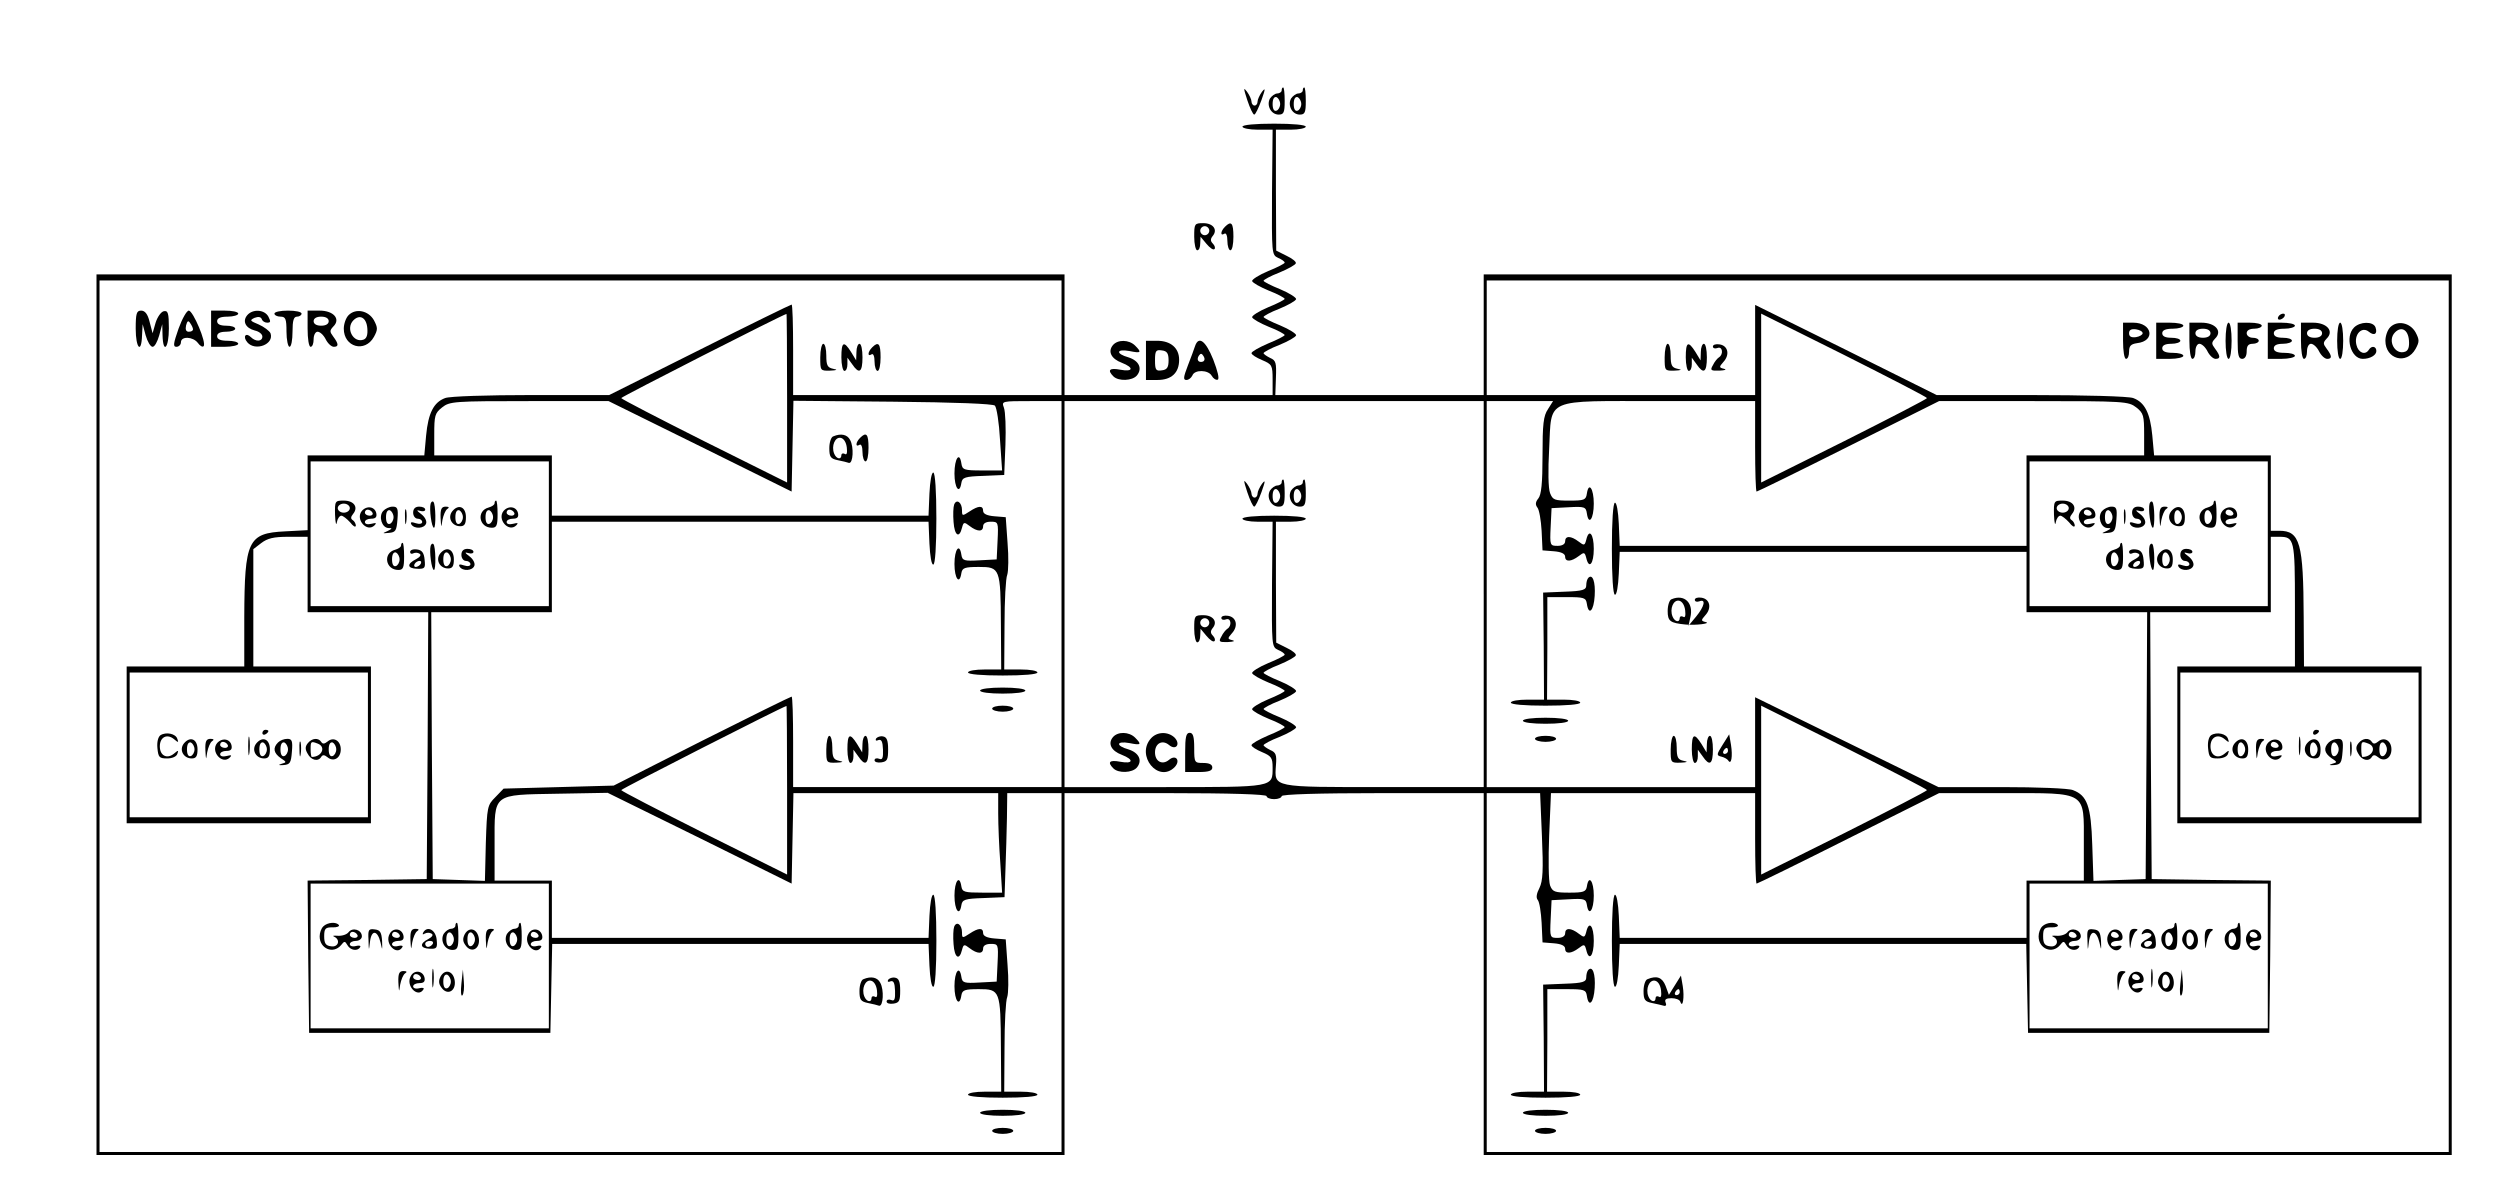 <?xml version="1.0" standalone="no"?>
<!DOCTYPE svg PUBLIC "-//W3C//DTD SVG 20010904//EN"
 "http://www.w3.org/TR/2001/REC-SVG-20010904/DTD/svg10.dtd">
<svg version="1.0" xmlns="http://www.w3.org/2000/svg"
 width="829pt" height="399pt" viewBox="0 0 829 399"
 preserveAspectRatio="xMidYMid meet">

<g transform="translate(0,399) scale(0.1,-0.1)"
fill="#000000" stroke="none">
<path d="M4136 3658 c9 -27 19 -48 23 -48 4 0 14 21 24 48 13 37 14 43 2 28
-8 -11 -15 -26 -15 -33 0 -7 -4 -13 -10 -13 -5 0 -10 6 -10 13 0 7 -7 22 -15
33 -12 16 -12 12 1 -28z"/>
<path d="M4250 3690 c0 -5 -7 -10 -15 -10 -7 0 -18 -8 -24 -17 -12 -23 4 -53
29 -53 17 0 20 7 20 45 0 25 -2 45 -5 45 -3 0 -5 -4 -5 -10z m-5 -45 c0 -10
-6 -20 -12 -22 -8 -3 -13 5 -13 22 0 17 5 25 13 23 6 -3 12 -13 12 -23z"/>
<path d="M4320 3690 c0 -5 -7 -10 -15 -10 -7 0 -18 -8 -24 -17 -12 -23 4 -53
29 -53 17 0 20 7 20 45 0 25 -2 45 -5 45 -3 0 -5 -4 -5 -10z m-5 -45 c0 -10
-6 -20 -12 -22 -8 -3 -13 5 -13 22 0 17 5 25 13 23 6 -3 12 -13 12 -23z"/>
<path d="M4120 3570 c0 -5 22 -10 50 -10 l50 0 -2 -207 c-1 -205 -1 -208 20
-218 12 -5 22 -12 22 -16 0 -3 -25 -16 -55 -28 -31 -13 -54 -28 -53 -33 2 -6
27 -20 56 -32 29 -11 52 -24 52 -27 0 -3 -25 -16 -55 -28 -31 -13 -54 -28 -53
-33 2 -6 27 -20 56 -32 29 -11 52 -24 52 -27 0 -3 -25 -16 -55 -28 -30 -13
-55 -27 -55 -32 0 -5 16 -15 35 -23 33 -14 35 -17 35 -65 l0 -51 -345 0 -345
0 0 200 0 200 -1605 0 -1605 0 0 -1460 0 -1460 1605 0 1605 0 0 600 0 600 335
0 c217 0 335 -4 335 -10 0 -5 11 -10 25 -10 14 0 25 5 25 10 0 6 118 10 335
10 l335 0 0 -600 0 -600 1605 0 1605 0 0 1460 0 1460 -1605 0 -1605 0 0 -200
0 -200 -346 0 -345 0 2 57 c2 50 0 58 -19 66 -12 6 -22 13 -22 16 0 3 23 16
52 27 29 12 54 26 56 32 1 5 -22 20 -53 33 -30 12 -55 25 -55 28 0 3 23 16 52
27 29 12 54 26 56 32 1 5 -22 20 -53 33 -30 12 -55 25 -55 28 0 3 23 16 52 27
29 12 54 26 55 31 2 5 -12 16 -31 25 l-34 17 -1 200 0 201 49 0 c28 0 50 5 50
10 0 6 -42 10 -105 10 -63 0 -105 -4 -105 -10z m-600 -700 l0 -190 -445 0
-445 0 0 150 c0 83 -2 150 -5 150 -3 0 -140 -67 -305 -150 l-300 -150 -259 0
c-143 0 -271 -4 -285 -10 -38 -14 -56 -50 -63 -124 l-6 -66 -193 0 -194 0 0
-124 0 -124 -75 -4 c-123 -6 -134 -30 -135 -285 l0 -163 -195 0 -195 0 0 -260
0 -260 405 0 405 0 0 260 0 260 -195 0 -195 0 0 194 0 195 26 20 c21 16 41 21
90 21 l64 0 0 -125 0 -125 200 0 200 0 -2 -442 -3 -443 -198 -3 -197 -2 2
-253 3 -252 400 0 400 0 3 147 3 148 624 0 624 0 3 -72 c2 -42 7 -72 13 -70 6
1 10 60 10 152 0 92 -4 151 -10 153 -6 1 -11 -29 -13 -70 l-3 -73 -624 0 -625
0 0 95 0 95 -95 0 -95 0 0 123 c0 168 -9 161 209 165 l166 3 305 -150 305
-151 3 150 3 150 339 0 340 0 0 -67 c0 -38 3 -112 7 -165 l6 -98 -66 0 c-58 0
-66 2 -69 20 -6 41 -23 19 -23 -30 0 -49 17 -71 23 -31 3 18 12 21 73 23 l70
3 3 90 c2 50 4 127 5 173 l1 82 90 0 90 0 0 -595 0 -595 -1595 0 -1595 0 0
1445 0 1445 1595 0 1595 0 0 -190z m4600 -1255 l0 -1445 -1595 0 -1595 0 0
595 0 595 88 0 89 0 6 -142 c5 -114 3 -149 -8 -172 -10 -19 -12 -33 -6 -40 6
-7 11 -41 13 -76 l3 -65 38 -3 c24 -2 37 -8 37 -18 0 -18 20 -17 45 2 18 14
20 13 25 -6 9 -39 25 -20 25 30 0 50 -16 69 -25 30 -5 -19 -7 -20 -25 -6 -26
20 -45 20 -45 1 0 -9 -9 -15 -25 -15 -25 0 -26 1 -23 62 l3 63 57 3 c51 3 57
1 60 -18 6 -41 23 -19 23 30 0 49 -17 71 -23 30 -3 -17 -11 -20 -58 -20 -49 0
-56 3 -64 24 -5 14 -6 87 -3 165 l6 141 339 0 338 0 0 -150 c0 -82 2 -150 5
-150 3 0 140 67 305 150 l300 150 214 0 c279 0 266 8 266 -166 l0 -124 -95 0
-95 0 0 -95 0 -95 -675 0 -674 0 -3 73 c-2 41 -7 71 -13 70 -6 -2 -10 -61 -10
-153 0 -92 4 -151 10 -152 6 -2 11 28 13 70 l3 72 674 0 674 0 3 -148 3 -147
400 0 400 0 3 252 2 253 -197 2 -198 3 -3 443 -2 442 200 0 200 0 0 125 0 125
28 0 c50 0 52 -8 52 -227 l0 -203 -195 0 -195 0 0 -260 0 -260 405 0 405 0 0
260 0 260 -195 0 -195 0 -1 163 c-1 246 -12 287 -81 287 l-28 0 0 125 0 125
-194 0 -193 0 -6 66 c-7 74 -25 110 -63 124 -14 6 -164 10 -338 10 l-314 0
-301 150 -301 149 0 -149 0 -150 -445 0 -445 0 0 190 0 190 1595 0 1595 0 0
-1445z m-5510 1055 l0 -280 -275 137 c-151 76 -275 140 -275 143 0 4 534 276
548 279 1 1 2 -125 2 -279z m3780 0 c0 -3 -124 -67 -275 -143 l-275 -137 0
280 0 280 275 -137 c151 -76 275 -140 275 -143z m-4068 -160 l303 -150 3 150
3 151 329 -3 c209 -2 333 -7 339 -13 6 -6 14 -57 17 -113 l7 -102 -66 0 c-60
0 -66 2 -69 23 -6 41 -23 17 -23 -33 0 -49 17 -71 23 -31 3 18 12 21 73 23
l69 3 4 100 c2 55 0 110 -5 123 -8 22 -8 22 91 22 l100 0 0 -640 0 -640 -445
0 -445 0 0 150 c0 83 -2 150 -5 150 -3 0 -137 -66 -298 -147 l-292 -148 -182
-5 -183 -5 -27 -28 c-27 -27 -28 -31 -32 -153 l-3 -125 -87 3 -86 3 -3 443 -2
442 200 0 200 0 0 150 0 150 625 0 624 0 3 -72 c2 -42 7 -72 13 -70 6 1 10 60
10 152 0 92 -4 151 -10 153 -6 1 -11 -29 -13 -70 l-3 -73 -624 0 -625 0 0 100
0 100 -195 0 -195 0 0 69 c0 63 2 71 26 90 25 20 39 21 289 21 l263 0 304
-150z m2598 -490 l0 -640 -331 0 c-373 0 -363 -2 -358 72 3 35 0 43 -19 51
-12 6 -22 13 -22 16 0 3 23 16 52 27 29 12 54 26 56 32 1 5 -22 20 -53 33 -30
12 -55 25 -55 28 0 3 23 16 52 27 29 12 54 26 56 32 1 5 -22 20 -53 33 -30 12
-55 25 -55 28 0 3 23 16 52 27 29 12 54 26 55 31 2 5 -12 16 -31 25 l-34 17
-1 200 0 201 49 0 c28 0 50 5 50 10 0 6 -42 10 -105 10 -63 0 -105 -4 -105
-10 0 -5 22 -10 50 -10 l50 0 -2 -207 c-1 -205 -1 -208 20 -218 12 -5 22 -12
22 -16 0 -3 -25 -16 -55 -28 -31 -13 -54 -28 -53 -33 2 -6 27 -20 56 -32 29
-11 52 -24 52 -27 0 -3 -25 -16 -55 -28 -31 -13 -54 -28 -53 -33 2 -6 27 -20
56 -32 29 -11 52 -24 52 -27 0 -3 -25 -16 -55 -28 -30 -13 -55 -27 -55 -32 0
-5 16 -15 35 -23 31 -13 35 -19 35 -51 0 -66 7 -65 -359 -65 l-331 0 0 640 0
640 695 0 695 0 0 -640z m213 613 c-15 -22 -18 -49 -18 -154 0 -92 -4 -130
-14 -142 -10 -12 -10 -21 -3 -30 6 -7 12 -42 14 -77 l3 -65 38 -3 c24 -2 37
-8 37 -18 0 -18 20 -17 45 2 18 14 20 13 25 -6 9 -39 25 -20 25 30 0 50 -16
69 -25 30 -5 -19 -7 -20 -25 -6 -26 20 -45 20 -45 1 0 -9 -9 -15 -25 -15 -25
0 -26 1 -23 63 l3 62 57 3 c52 3 57 1 60 -20 6 -42 23 -19 23 32 0 50 -17 74
-23 33 -3 -21 -9 -23 -58 -23 -49 0 -55 2 -64 25 -6 15 -7 76 -3 146 9 172
-21 159 369 159 l314 0 0 -150 c0 -82 2 -150 5 -150 3 0 140 67 305 150 l300
150 314 0 c302 0 314 -1 340 -21 24 -19 26 -27 26 -90 l0 -69 -195 0 -195 0 0
-150 0 -150 -675 0 -674 0 -3 73 c-2 41 -7 71 -13 70 -6 -2 -10 -61 -10 -153
0 -92 4 -151 10 -152 6 -2 11 28 13 70 l3 72 674 0 675 0 0 -100 0 -100 200 0
200 0 -2 -442 -3 -443 -86 -3 -87 -3 -4 119 c-4 130 -17 164 -64 182 -14 6
-120 10 -235 10 l-211 0 -304 149 -304 149 0 -149 0 -149 -445 0 -445 0 0 640
0 640 110 0 110 0 -17 -27z m-3313 -413 l0 -240 -395 0 -395 0 0 240 0 240
395 0 395 0 0 -240z m5700 0 l0 -240 -395 0 -395 0 0 240 0 240 395 0 395 0 0
-240z m-6300 -700 l0 -240 -395 0 -395 0 0 240 0 240 395 0 395 0 0 -240z
m6800 0 l0 -240 -395 0 -395 0 0 240 0 240 395 0 395 0 0 -240z m-5410 -150
l0 -280 -275 137 c-151 76 -275 140 -275 143 0 4 534 276 548 279 1 1 2 -125
2 -279z m3780 0 c0 -3 -124 -67 -275 -143 l-275 -137 0 280 0 280 275 -137
c151 -76 275 -140 275 -143z m-4570 -550 l0 -240 -395 0 -395 0 0 240 0 240
395 0 395 0 0 -240z m5700 0 l0 -240 -395 0 -395 0 0 240 0 240 395 0 395 0 0
-240z"/>
<path d="M450 2900 c0 -65 19 -85 21 -22 l2 37 10 -37 c6 -21 16 -38 23 -38 7
0 16 17 22 38 l10 37 1 -37 c2 -64 21 -42 21 23 0 51 -3 60 -17 57 -9 -2 -21
-19 -27 -38 l-10 -35 -10 38 c-6 25 -15 37 -28 37 -15 0 -18 -9 -18 -60z"/>
<path d="M592 2900 c-17 -49 -19 -60 -7 -60 8 0 15 7 15 15 0 21 40 19 56 -2
7 -10 16 -15 19 -11 11 10 -35 118 -49 118 -7 0 -22 -27 -34 -60z m48 -2 c0
-5 -6 -8 -14 -8 -9 0 -12 7 -9 21 4 16 8 17 14 7 5 -7 9 -16 9 -20z"/>
<path d="M700 2900 l0 -60 45 0 c25 0 45 5 45 10 0 6 -16 10 -35 10 -24 0 -35
5 -35 15 0 10 10 15 30 15 17 0 30 5 30 10 0 6 -13 10 -30 10 -20 0 -30 5 -30
15 0 10 11 15 35 15 19 0 35 5 35 10 0 6 -20 10 -45 10 l-45 0 0 -60z"/>
<path d="M820 2945 c-17 -20 -6 -43 25 -51 14 -3 25 -12 25 -20 0 -17 -22 -18
-38 -2 -17 17 -28 2 -12 -17 26 -31 90 -7 77 30 -4 8 -21 21 -39 29 -29 12
-31 14 -14 22 13 5 21 3 24 -4 2 -7 10 -12 18 -12 12 0 12 4 4 20 -13 24 -52
26 -70 5z"/>
<path d="M910 2950 c0 -5 9 -10 20 -10 17 0 20 -7 20 -50 0 -27 5 -50 10 -50
6 0 10 23 10 50 0 38 4 50 15 50 8 0 15 5 15 10 0 6 -20 10 -45 10 -25 0 -45
-4 -45 -10z"/>
<path d="M1020 2900 c0 -33 4 -60 10 -60 6 0 10 11 10 25 0 14 6 25 13 25 8 0
20 -11 27 -25 7 -14 19 -25 27 -25 17 0 16 10 -2 34 -12 16 -12 20 0 33 26 25
1 53 -45 53 l-40 0 0 -60z m70 25 c0 -9 -9 -15 -25 -15 -16 0 -25 6 -25 15 0
9 9 15 25 15 16 0 25 -6 25 -15z"/>
<path d="M1156 2945 c-9 -9 -16 -29 -16 -45 0 -61 70 -81 100 -27 13 24 13 30
0 55 -18 32 -60 41 -84 17z m62 -43 c2 -22 -2 -34 -12 -38 -34 -13 -61 37 -34
64 21 21 43 9 46 -26z"/>
<path d="M2720 2805 c0 -44 0 -45 33 -44 23 1 26 3 10 6 -19 4 -23 11 -23 44
0 21 -4 39 -10 39 -5 0 -10 -20 -10 -45z"/>
<path d="M2790 2805 c0 -25 5 -45 10 -45 6 0 10 10 10 22 l0 22 16 -22 c23
-34 34 -27 34 23 0 25 -4 45 -10 45 -5 0 -10 -12 -10 -27 l-1 -28 -17 28 c-24
38 -32 34 -32 -18z"/>
<path d="M2892 2838 c-15 -15 -16 -32 -2 -23 6 4 10 -7 10 -24 0 -17 5 -31 10
-31 6 0 10 20 10 45 0 46 -7 54 -28 33z"/>
<path d="M3164 917 c-3 -8 -4 -34 -2 -58 3 -45 19 -56 28 -19 5 19 7 20 25 6
26 -20 45 -20 45 -1 0 9 9 15 25 15 25 0 26 -1 23 -62 l-3 -63 -57 -3 c-51 -3
-57 -1 -60 18 -6 41 -23 19 -23 -30 0 -49 17 -71 23 -30 3 17 11 20 58 20 70
0 72 -4 73 -193 l1 -147 -55 0 c-30 0 -55 -4 -55 -10 0 -6 45 -10 115 -10 70
0 115 4 115 10 0 6 -25 10 -55 10 l-55 0 1 147 c0 81 4 156 9 167 4 12 5 59 1
106 l-6 85 -37 3 c-25 2 -38 8 -38 18 0 18 -15 18 -45 -2 -24 -16 -25 -15 -25
4 0 26 -18 39 -26 19z"/>
<path d="M2863 743 c-7 -2 -13 -20 -13 -39 0 -29 4 -35 28 -40 15 -3 32 -7 37
-9 14 -3 17 53 4 76 -9 18 -30 23 -56 12z m45 -37 c2 -18 0 -26 -7 -21 -6 3
-11 1 -11 -4 0 -17 -17 -13 -24 5 -10 25 3 56 22 52 10 -2 18 -15 20 -32z"/>
<path d="M2945 741 c-3 -6 0 -9 8 -5 10 3 14 -5 15 -32 1 -28 -2 -35 -13 -30
-8 3 -15 1 -15 -5 0 -6 10 -9 23 -7 19 3 22 9 22 43 0 29 -4 41 -17 43 -9 2
-19 -2 -23 -7z"/>
<path d="M3250 300 c0 -6 32 -10 75 -10 43 0 75 4 75 10 0 6 -32 10 -75 10
-43 0 -75 -4 -75 -10z"/>
<path d="M3290 240 c0 -5 16 -10 35 -10 19 0 35 5 35 10 0 6 -16 10 -35 10
-19 0 -35 -4 -35 -10z"/>
<path d="M7555 2940 c-3 -5 -2 -10 4 -10 5 0 13 5 16 10 3 6 2 10 -4 10 -5 0
-13 -4 -16 -10z"/>
<path d="M7040 2860 c0 -33 4 -60 10 -60 6 0 10 11 10 24 0 19 6 25 26 28 63
7 51 68 -12 68 l-34 0 0 -60z m65 25 c0 -5 -10 -11 -22 -13 -16 -2 -23 2 -23
13 0 11 7 15 23 13 12 -2 22 -7 22 -13z"/>
<path d="M7150 2860 l0 -60 45 0 c25 0 45 5 45 10 0 6 -16 10 -35 10 -24 0
-35 5 -35 15 0 10 10 15 30 15 17 0 30 5 30 10 0 6 -13 10 -30 10 -20 0 -30 5
-30 15 0 10 11 15 35 15 19 0 35 5 35 10 0 6 -20 10 -45 10 l-45 0 0 -60z"/>
<path d="M7260 2860 c0 -33 4 -60 10 -60 6 0 10 11 10 25 0 14 6 25 13 25 8 0
20 -11 27 -25 7 -14 19 -25 27 -25 17 0 16 10 -2 34 -12 16 -12 20 0 33 26 25
1 53 -45 53 l-40 0 0 -60z m70 25 c0 -9 -9 -15 -25 -15 -16 0 -25 6 -25 15 0
9 9 15 25 15 16 0 25 -6 25 -15z"/>
<path d="M7380 2860 c0 -33 4 -60 10 -60 6 0 10 27 10 60 0 33 -4 60 -10 60
-6 0 -10 -27 -10 -60z"/>
<path d="M7420 2860 c0 -47 3 -60 15 -60 9 0 15 9 15 25 0 18 5 25 20 25 11 0
20 5 20 10 0 6 -9 10 -20 10 -11 0 -20 7 -20 15 0 9 9 15 25 15 14 0 25 5 25
10 0 6 -18 10 -40 10 l-40 0 0 -60z"/>
<path d="M7520 2860 l0 -60 45 0 c25 0 45 5 45 10 0 6 -16 10 -35 10 -24 0
-35 5 -35 15 0 10 10 15 30 15 17 0 30 5 30 10 0 6 -13 10 -30 10 -20 0 -30 5
-30 15 0 10 11 15 35 15 19 0 35 5 35 10 0 6 -20 10 -45 10 l-45 0 0 -60z"/>
<path d="M7630 2860 c0 -33 4 -60 10 -60 6 0 10 11 10 25 0 14 6 25 13 25 8 0
20 -11 27 -25 7 -14 19 -25 27 -25 17 0 16 10 -2 34 -12 16 -12 20 0 33 26 25
1 53 -45 53 l-40 0 0 -60z m70 25 c0 -9 -9 -15 -25 -15 -16 0 -25 6 -25 15 0
9 9 15 25 15 16 0 25 -6 25 -15z"/>
<path d="M7750 2860 c0 -33 4 -60 10 -60 6 0 10 27 10 60 0 33 -4 60 -10 60
-6 0 -10 -27 -10 -60z"/>
<path d="M7806 2904 c-31 -31 -11 -104 29 -104 24 0 45 12 45 26 0 16 -16 19
-25 4 -12 -19 -35 -10 -41 16 -9 35 18 63 41 44 18 -15 30 -7 22 15 -8 20 -51
19 -71 -1z"/>
<path d="M7926 2905 c-9 -9 -16 -29 -16 -45 0 -61 70 -81 100 -27 13 24 13 30
0 55 -18 32 -60 41 -84 17z m62 -43 c2 -22 -2 -34 -12 -38 -34 -13 -61 37 -34
64 21 21 43 9 46 -26z"/>
<path d="M5520 2805 c0 -44 0 -45 33 -44 23 1 26 3 10 6 -19 4 -23 11 -23 44
0 21 -4 39 -10 39 -5 0 -10 -20 -10 -45z"/>
<path d="M5590 2805 c0 -25 5 -45 10 -45 6 0 10 10 10 22 l0 22 16 -22 c23
-34 34 -27 34 23 0 25 -4 45 -10 45 -5 0 -10 -12 -10 -27 l-1 -28 -17 28 c-24
38 -32 34 -32 -18z"/>
<path d="M5680 2841 c0 -6 7 -8 15 -5 17 7 21 -21 5 -31 -5 -3 -15 -15 -20
-26 -10 -17 -7 -19 22 -18 18 1 25 3 15 6 -17 4 -17 6 -2 23 22 24 15 54 -13
58 -12 2 -22 -1 -22 -7z"/>
<path d="M5267 774 c-4 -4 -7 -15 -7 -25 0 -15 -11 -19 -71 -21 l-72 -3 2
-177 1 -178 -55 0 c-30 0 -55 -4 -55 -10 0 -6 45 -10 115 -10 70 0 115 4 115
10 0 6 -25 10 -55 10 l-55 0 1 170 0 170 64 0 c58 0 64 -2 67 -22 6 -41 23
-24 26 26 3 47 -7 74 -21 60z"/>
<path d="M5463 743 c-7 -2 -13 -20 -13 -39 0 -29 4 -35 28 -40 15 -3 32 -7 39
-9 7 -2 10 2 6 11 -4 10 2 14 20 14 14 0 27 -5 29 -12 8 -23 14 16 8 52 l-6
35 -20 -32 -20 -32 -11 30 c-11 28 -29 35 -60 22z m45 -37 c2 -18 0 -26 -7
-21 -6 3 -11 1 -11 -4 0 -17 -17 -13 -24 5 -10 25 3 56 22 52 10 -2 18 -15 20
-32z m62 -6 c0 -5 -5 -10 -11 -10 -5 0 -7 5 -4 10 3 6 8 10 11 10 2 0 4 -4 4
-10z"/>
<path d="M5050 300 c0 -6 32 -10 75 -10 43 0 75 4 75 10 0 6 -32 10 -75 10
-43 0 -75 -4 -75 -10z"/>
<path d="M5090 240 c0 -5 16 -10 35 -10 19 0 35 5 35 10 0 6 -16 10 -35 10
-19 0 -35 -4 -35 -10z"/>
<path d="M2763 2543 c-7 -2 -13 -20 -13 -39 0 -29 4 -35 28 -40 15 -3 32 -7
37 -9 14 -3 17 53 4 76 -9 18 -30 23 -56 12z m45 -37 c2 -18 0 -26 -7 -21 -6
3 -11 1 -11 -4 0 -17 -17 -13 -24 5 -10 25 3 56 22 52 10 -2 18 -15 20 -32z"/>
<path d="M2852 2538 c-15 -15 -16 -32 -2 -23 6 4 10 -7 10 -24 0 -17 5 -31 10
-31 6 0 10 20 10 45 0 46 -7 54 -28 33z"/>
<path d="M3164 2317 c-3 -8 -4 -34 -2 -58 3 -45 19 -56 28 -19 5 19 7 20 25 6
26 -20 45 -20 45 -1 0 9 9 15 25 15 25 0 26 -1 23 -62 l-3 -63 -57 -3 c-51 -3
-57 -1 -60 18 -6 41 -23 19 -23 -30 0 -49 17 -71 23 -30 3 17 11 20 58 20 70
0 72 -4 73 -193 l1 -147 -55 0 c-30 0 -55 -4 -55 -10 0 -6 45 -10 115 -10 70
0 115 4 115 10 0 6 -25 10 -55 10 l-55 0 1 147 c0 81 4 156 9 167 4 12 5 59 1
106 l-6 85 -37 3 c-25 2 -38 8 -38 18 0 18 -15 18 -45 -2 -24 -16 -25 -15 -25
4 0 26 -18 39 -26 19z"/>
<path d="M3250 1700 c0 -6 32 -10 75 -10 43 0 75 4 75 10 0 6 -32 10 -75 10
-43 0 -75 -4 -75 -10z"/>
<path d="M3290 1640 c0 -5 16 -10 35 -10 19 0 35 5 35 10 0 6 -16 10 -35 10
-19 0 -35 -4 -35 -10z"/>
<path d="M2740 1505 c0 -44 0 -45 33 -44 23 1 26 3 10 6 -19 4 -23 11 -23 44
0 21 -4 39 -10 39 -5 0 -10 -20 -10 -45z"/>
<path d="M2810 1505 c0 -25 5 -45 10 -45 6 0 10 10 10 22 l0 22 16 -22 c23
-34 34 -27 34 23 0 25 -4 45 -10 45 -5 0 -10 -12 -10 -27 l-1 -28 -17 28 c-24
38 -32 34 -32 -18z"/>
<path d="M2905 1541 c-3 -6 0 -9 8 -5 10 3 14 -5 15 -32 1 -28 -2 -35 -13 -30
-8 3 -15 1 -15 -5 0 -6 10 -9 23 -7 19 3 22 9 22 43 0 29 -4 41 -17 43 -9 2
-19 -2 -23 -7z"/>
<path d="M4136 2358 c9 -27 19 -48 23 -48 4 0 14 21 24 48 13 37 14 43 2 28
-8 -11 -15 -26 -15 -33 0 -7 -4 -13 -10 -13 -5 0 -10 6 -10 13 0 7 -7 22 -15
33 -12 16 -12 12 1 -28z"/>
<path d="M4250 2390 c0 -5 -7 -10 -15 -10 -7 0 -18 -8 -24 -17 -12 -23 4 -53
29 -53 17 0 20 7 20 45 0 25 -2 45 -5 45 -3 0 -5 -4 -5 -10z m-5 -45 c0 -10
-6 -20 -12 -22 -8 -3 -13 5 -13 22 0 17 5 25 13 23 6 -3 12 -13 12 -23z"/>
<path d="M4320 2390 c0 -5 -7 -10 -15 -10 -7 0 -18 -8 -24 -17 -12 -23 4 -53
29 -53 17 0 20 7 20 45 0 25 -2 45 -5 45 -3 0 -5 -4 -5 -10z m-5 -45 c0 -10
-6 -20 -12 -22 -8 -3 -13 5 -13 22 0 17 5 25 13 23 6 -3 12 -13 12 -23z"/>
<path d="M3960 1905 c0 -25 5 -45 10 -45 6 0 10 10 10 23 l1 22 20 -24 c11
-13 22 -21 26 -17 4 3 1 12 -5 18 -8 8 -9 15 -1 25 18 21 2 43 -31 43 -29 0
-30 -2 -30 -45z m50 20 c0 -8 -7 -15 -15 -15 -8 0 -15 7 -15 15 0 8 7 15 15
15 8 0 15 -7 15 -15z"/>
<path d="M4050 1941 c0 -6 7 -8 15 -5 17 7 21 -21 5 -31 -5 -3 -15 -15 -20
-26 -10 -17 -7 -19 22 -18 18 1 25 3 15 6 -17 4 -17 6 -2 23 22 24 15 54 -13
58 -12 2 -22 -1 -22 -7z"/>
<path d="M3690 1545 c-17 -21 -5 -45 30 -58 41 -16 38 -31 -5 -23 -36 7 -44
-1 -23 -22 17 -17 63 -15 78 3 19 23 7 49 -28 60 -43 12 -41 29 3 21 39 -8 42
-5 19 18 -20 20 -58 21 -74 1z"/>
<path d="M3817 1542 c-52 -57 24 -150 78 -96 21 22 4 44 -19 24 -22 -18 -46
-5 -46 25 0 30 24 43 46 25 23 -20 40 2 19 24 -22 21 -58 20 -78 -2z"/>
<path d="M3930 1495 l0 -65 45 0 c33 0 45 4 45 15 0 10 -10 15 -30 15 -29 0
-30 1 -30 50 0 38 -4 50 -15 50 -12 0 -15 -14 -15 -65z"/>
<path d="M5267 2074 c-4 -4 -7 -15 -7 -25 0 -15 -11 -19 -71 -21 l-72 -3 2
-177 1 -178 -55 0 c-30 0 -55 -4 -55 -10 0 -6 45 -10 115 -10 70 0 115 4 115
10 0 6 -25 10 -55 10 l-55 0 1 170 0 170 64 0 c58 0 64 -2 67 -22 6 -41 23
-24 26 26 3 47 -7 74 -21 60z"/>
<path d="M5543 2003 c-7 -2 -13 -20 -13 -39 0 -34 8 -40 60 -45 31 -3 84 3 67
8 -17 4 -17 6 -2 23 22 24 15 54 -13 58 -12 2 -22 -1 -22 -7 0 -6 7 -8 15 -5
23 9 17 -17 -11 -51 l-25 -30 6 27 c12 48 -19 79 -62 61z m45 -37 c2 -18 0
-26 -7 -21 -6 3 -11 1 -11 -4 0 -17 -17 -13 -24 5 -10 25 3 56 22 52 10 -2 18
-15 20 -32z"/>
<path d="M5050 1600 c0 -6 32 -10 75 -10 43 0 75 4 75 10 0 6 -32 10 -75 10
-43 0 -75 -4 -75 -10z"/>
<path d="M5090 1540 c0 -5 16 -10 35 -10 19 0 35 5 35 10 0 6 -16 10 -35 10
-19 0 -35 -4 -35 -10z"/>
<path d="M5540 1505 c0 -44 0 -45 33 -44 23 1 26 3 10 6 -19 4 -23 11 -23 44
0 21 -4 39 -10 39 -5 0 -10 -20 -10 -45z"/>
<path d="M5610 1505 c0 -25 5 -45 10 -45 6 0 10 10 10 22 l0 22 16 -22 c23
-34 34 -27 34 23 0 25 -4 45 -10 45 -5 0 -10 -12 -10 -27 l-1 -28 -17 28 c-24
38 -32 34 -32 -18z"/>
<path d="M5712 1520 c-20 -32 -21 -35 -4 -39 9 -2 20 -8 23 -13 10 -16 15 14
9 52 l-6 35 -22 -35z m18 -20 c0 -5 -5 -10 -11 -10 -5 0 -7 5 -4 10 3 6 8 10
11 10 2 0 4 -4 4 -10z"/>
<path d="M1111 2283 c1 -27 4 -38 6 -25 2 12 9 22 15 22 5 0 18 -10 29 -22 10
-13 18 -18 19 -11 0 6 -5 15 -10 18 -8 5 -7 11 1 21 18 22 3 44 -31 44 -29 0
-30 -1 -29 -47z m49 22 c0 -8 -9 -15 -20 -15 -11 0 -20 7 -20 15 0 8 9 15 20
15 11 0 20 -7 20 -15z"/>
<path d="M1428 2320 c-5 -17 3 -80 11 -80 7 0 6 79 -2 86 -3 3 -7 0 -9 -6z"/>
<path d="M1640 2321 c0 -5 -9 -11 -20 -14 -41 -11 -32 -67 11 -67 16 0 19 8
19 45 0 25 -2 45 -5 45 -3 0 -5 -4 -5 -9z m-5 -46 c0 -10 -6 -20 -12 -22 -8
-3 -13 5 -13 22 0 17 5 25 13 23 6 -3 12 -13 12 -23z"/>
<path d="M1200 2296 c-23 -28 17 -73 42 -48 8 8 5 9 -11 5 -12 -3 -21 -1 -21
6 0 6 9 11 21 11 14 0 19 5 17 17 -4 23 -31 28 -48 9z m35 -6 c3 -5 -1 -10 -9
-10 -9 0 -16 5 -16 10 0 6 4 10 9 10 6 0 13 -4 16 -10z"/>
<path d="M1270 2295 c-15 -18 -4 -55 18 -56 14 0 13 -2 -3 -10 -18 -8 -18 -8
5 -6 22 2 25 7 28 45 3 36 0 42 -16 42 -11 0 -25 -7 -32 -15z m35 -20 c0 -10
-6 -20 -12 -22 -8 -3 -13 5 -13 22 0 17 5 25 13 23 6 -3 12 -13 12 -23z"/>
<path d="M1343 2275 c0 -22 2 -30 4 -17 2 12 2 30 0 40 -3 9 -5 -1 -4 -23z"/>
<path d="M1370 2290 c0 -11 7 -20 15 -20 8 0 15 -5 15 -11 0 -6 -9 -8 -21 -4
-15 5 -19 4 -15 -4 10 -16 43 -14 49 3 3 8 -4 22 -16 31 -16 12 -17 15 -4 11
9 -3 17 -1 17 4 0 6 -9 10 -20 10 -13 0 -20 -7 -20 -20z"/>
<path d="M1461 2273 c2 -35 2 -35 6 -8 3 16 10 33 16 37 8 5 6 8 -5 8 -14 0
-18 -8 -17 -37z"/>
<path d="M1500 2295 c-17 -21 -2 -50 26 -50 14 0 19 7 19 30 0 34 -24 45 -45
20z m35 -20 c0 -10 -6 -20 -12 -22 -8 -3 -13 5 -13 22 0 17 5 25 13 23 6 -3
12 -13 12 -23z"/>
<path d="M1670 2296 c-23 -28 17 -73 42 -48 8 8 5 9 -11 5 -12 -3 -21 -1 -21
6 0 6 9 11 21 11 14 0 19 5 17 17 -4 23 -31 28 -48 9z m35 -6 c3 -5 -1 -10 -9
-10 -9 0 -16 5 -16 10 0 6 4 10 9 10 6 0 13 -4 16 -10z"/>
<path d="M1330 2181 c0 -5 -9 -11 -20 -14 -41 -11 -32 -67 11 -67 16 0 19 8
19 45 0 25 -2 45 -5 45 -3 0 -5 -4 -5 -9z m-5 -46 c0 -10 -6 -20 -12 -22 -8
-3 -13 5 -13 22 0 17 5 25 13 23 6 -3 12 -13 12 -23z"/>
<path d="M1428 2180 c-5 -17 3 -80 11 -80 7 0 6 79 -2 86 -3 3 -7 0 -9 -6z"/>
<path d="M1360 2160 c0 -6 5 -8 10 -5 6 3 15 3 21 -1 7 -4 2 -11 -11 -18 -32
-16 -30 -31 3 -32 26 -1 28 2 25 30 -2 23 -9 32 -25 34 -13 2 -23 -2 -23 -8z
m35 -40 c-3 -5 -11 -10 -16 -10 -6 0 -7 5 -4 10 3 6 11 10 16 10 6 0 7 -4 4
-10z"/>
<path d="M1460 2155 c-17 -21 -2 -50 26 -50 14 0 19 7 19 30 0 34 -24 45 -45
20z m35 -20 c0 -10 -6 -20 -12 -22 -8 -3 -13 5 -13 22 0 17 5 25 13 23 6 -3
12 -13 12 -23z"/>
<path d="M1530 2150 c0 -11 7 -20 15 -20 8 0 15 -5 15 -11 0 -6 -9 -8 -21 -4
-15 5 -19 4 -15 -4 10 -16 43 -14 49 3 3 8 -4 22 -16 31 -16 12 -17 15 -4 11
9 -3 17 -1 17 4 0 6 -9 10 -20 10 -13 0 -20 -7 -20 -20z"/>
<path d="M6811 2283 c1 -27 4 -38 6 -25 2 12 9 22 15 22 5 0 18 -10 29 -22 10
-13 18 -18 19 -11 0 6 -5 15 -10 18 -8 5 -7 11 1 21 18 22 3 44 -31 44 -29 0
-30 -1 -29 -47z m49 22 c0 -8 -9 -15 -20 -15 -11 0 -20 7 -20 15 0 8 9 15 20
15 11 0 20 -7 20 -15z"/>
<path d="M7128 2320 c-5 -17 3 -80 11 -80 7 0 6 79 -2 86 -3 3 -7 0 -9 -6z"/>
<path d="M7340 2321 c0 -5 -9 -11 -20 -14 -41 -11 -32 -67 11 -67 16 0 19 8
19 45 0 25 -2 45 -5 45 -3 0 -5 -4 -5 -9z m-5 -46 c0 -10 -6 -20 -12 -22 -8
-3 -13 5 -13 22 0 17 5 25 13 23 6 -3 12 -13 12 -23z"/>
<path d="M6900 2296 c-23 -28 17 -73 42 -48 8 8 5 9 -11 5 -12 -3 -21 -1 -21
6 0 6 9 11 21 11 14 0 19 5 17 17 -4 23 -31 28 -48 9z m35 -6 c3 -5 -1 -10 -9
-10 -9 0 -16 5 -16 10 0 6 4 10 9 10 6 0 13 -4 16 -10z"/>
<path d="M6970 2295 c-15 -18 -4 -55 18 -56 14 0 13 -2 -3 -10 -18 -8 -18 -8
5 -6 22 2 25 7 28 45 3 36 0 42 -16 42 -11 0 -25 -7 -32 -15z m35 -20 c0 -10
-6 -20 -12 -22 -8 -3 -13 5 -13 22 0 17 5 25 13 23 6 -3 12 -13 12 -23z"/>
<path d="M7043 2275 c0 -22 2 -30 4 -17 2 12 2 30 0 40 -3 9 -5 -1 -4 -23z"/>
<path d="M7070 2290 c0 -11 7 -20 15 -20 8 0 15 -5 15 -11 0 -6 -9 -8 -21 -4
-15 5 -19 4 -15 -4 10 -16 43 -14 49 3 3 8 -4 22 -16 31 -16 12 -17 15 -4 11
9 -3 17 -1 17 4 0 6 -9 10 -20 10 -13 0 -20 -7 -20 -20z"/>
<path d="M7161 2273 c2 -35 2 -35 6 -8 3 16 10 33 16 37 8 5 6 8 -5 8 -14 0
-18 -8 -17 -37z"/>
<path d="M7200 2295 c-17 -21 -2 -50 26 -50 14 0 19 7 19 30 0 34 -24 45 -45
20z m35 -20 c0 -10 -6 -20 -12 -22 -8 -3 -13 5 -13 22 0 17 5 25 13 23 6 -3
12 -13 12 -23z"/>
<path d="M7370 2296 c-23 -28 17 -73 42 -48 8 8 5 9 -11 5 -12 -3 -21 -1 -21
6 0 6 9 11 21 11 14 0 19 5 17 17 -4 23 -31 28 -48 9z m35 -6 c3 -5 -1 -10 -9
-10 -9 0 -16 5 -16 10 0 6 4 10 9 10 6 0 13 -4 16 -10z"/>
<path d="M7030 2181 c0 -5 -9 -11 -20 -14 -41 -11 -32 -67 11 -67 16 0 19 8
19 45 0 25 -2 45 -5 45 -3 0 -5 -4 -5 -9z m-5 -46 c0 -10 -6 -20 -12 -22 -8
-3 -13 5 -13 22 0 17 5 25 13 23 6 -3 12 -13 12 -23z"/>
<path d="M7128 2180 c-5 -17 3 -80 11 -80 7 0 6 79 -2 86 -3 3 -7 0 -9 -6z"/>
<path d="M7060 2160 c0 -6 5 -8 10 -5 6 3 15 3 21 -1 7 -4 2 -11 -11 -18 -32
-16 -30 -31 3 -32 26 -1 28 2 25 30 -2 23 -9 32 -25 34 -13 2 -23 -2 -23 -8z
m35 -40 c-3 -5 -11 -10 -16 -10 -6 0 -7 5 -4 10 3 6 11 10 16 10 6 0 7 -4 4
-10z"/>
<path d="M7160 2155 c-17 -21 -2 -50 26 -50 14 0 19 7 19 30 0 34 -24 45 -45
20z m35 -20 c0 -10 -6 -20 -12 -22 -8 -3 -13 5 -13 22 0 17 5 25 13 23 6 -3
12 -13 12 -23z"/>
<path d="M7230 2150 c0 -11 7 -20 15 -20 8 0 15 -5 15 -11 0 -6 -9 -8 -21 -4
-15 5 -19 4 -15 -4 10 -16 43 -14 49 3 3 8 -4 22 -16 31 -16 12 -17 15 -4 11
9 -3 17 -1 17 4 0 6 -9 10 -20 10 -13 0 -20 -7 -20 -20z"/>
<path d="M870 1559 c0 -5 5 -7 10 -4 6 3 10 8 10 11 0 2 -4 4 -10 4 -5 0 -10
-5 -10 -11z"/>
<path d="M532 1552 c-8 -6 -12 -23 -10 -43 3 -30 6 -34 32 -34 17 0 31 6 34
15 5 13 3 13 -11 1 -23 -19 -47 -7 -47 24 0 31 24 43 47 24 14 -12 16 -12 11
1 -5 17 -37 24 -56 12z"/>
<path d="M823 1515 c0 -27 2 -38 4 -22 2 15 2 37 0 50 -2 12 -4 0 -4 -28z"/>
<path d="M610 1525 c-17 -21 -2 -50 26 -50 14 0 19 7 19 30 0 34 -24 45 -45
20z m35 -20 c0 -10 -6 -20 -12 -22 -8 -3 -13 5 -13 22 0 17 5 25 13 23 6 -3
12 -13 12 -23z"/>
<path d="M681 1503 c2 -35 2 -35 6 -8 3 16 10 33 16 37 8 5 6 8 -5 8 -14 0
-18 -8 -17 -37z"/>
<path d="M720 1526 c-23 -28 17 -73 42 -48 8 8 5 9 -11 5 -12 -3 -21 -1 -21 6
0 6 9 11 21 11 14 0 19 5 17 17 -4 23 -31 28 -48 9z m35 -6 c3 -5 -1 -10 -9
-10 -9 0 -16 5 -16 10 0 6 4 10 9 10 6 0 13 -4 16 -10z"/>
<path d="M850 1525 c-17 -21 -2 -50 26 -50 14 0 19 7 19 30 0 34 -24 45 -45
20z m35 -20 c0 -10 -6 -20 -12 -22 -8 -3 -13 5 -13 22 0 17 5 25 13 23 6 -3
12 -13 12 -23z"/>
<path d="M922 1528 c-18 -18 -15 -35 9 -52 20 -13 20 -14 2 -19 -12 -4 -9 -5
7 -4 22 2 25 7 28 45 3 35 0 42 -15 42 -11 0 -24 -5 -31 -12z m33 -23 c0 -10
-6 -20 -12 -22 -8 -3 -13 5 -13 22 0 17 5 25 13 23 6 -3 12 -13 12 -23z"/>
<path d="M993 1505 c0 -22 2 -30 4 -17 2 12 2 30 0 40 -3 9 -5 -1 -4 -23z"/>
<path d="M1021 1526 c-9 -11 -10 -20 -1 -35 11 -22 35 -28 45 -11 5 8 11 7 21
-1 20 -17 44 -3 44 26 0 29 -24 43 -44 26 -10 -8 -16 -9 -21 -1 -9 14 -30 13
-44 -4z m33 -2 c28 -11 13 -44 -20 -44 -2 0 -4 11 -4 25 0 27 1 28 24 19z m61
-19 c0 -10 -6 -20 -12 -22 -8 -3 -13 5 -13 22 0 17 5 25 13 23 6 -3 12 -13 12
-23z"/>
<path d="M7670 1559 c0 -5 5 -7 10 -4 6 3 10 8 10 11 0 2 -4 4 -10 4 -5 0 -10
-5 -10 -11z"/>
<path d="M7332 1552 c-8 -6 -12 -23 -10 -43 3 -30 6 -34 32 -34 17 0 31 6 34
15 5 13 3 13 -11 1 -23 -19 -47 -7 -47 24 0 31 24 43 47 24 14 -12 16 -12 11
1 -5 17 -37 24 -56 12z"/>
<path d="M7623 1515 c0 -27 2 -38 4 -22 2 15 2 37 0 50 -2 12 -4 0 -4 -28z"/>
<path d="M7410 1525 c-17 -21 -2 -50 26 -50 14 0 19 7 19 30 0 34 -24 45 -45
20z m35 -20 c0 -10 -6 -20 -12 -22 -8 -3 -13 5 -13 22 0 17 5 25 13 23 6 -3
12 -13 12 -23z"/>
<path d="M7481 1503 c2 -35 2 -35 6 -8 3 16 10 33 16 37 8 5 6 8 -5 8 -14 0
-18 -8 -17 -37z"/>
<path d="M7520 1526 c-23 -28 17 -73 42 -48 8 8 5 9 -11 5 -12 -3 -21 -1 -21
6 0 6 9 11 21 11 14 0 19 5 17 17 -4 23 -31 28 -48 9z m35 -6 c3 -5 -1 -10 -9
-10 -9 0 -16 5 -16 10 0 6 4 10 9 10 6 0 13 -4 16 -10z"/>
<path d="M7650 1525 c-17 -21 -2 -50 26 -50 14 0 19 7 19 30 0 34 -24 45 -45
20z m35 -20 c0 -10 -6 -20 -12 -22 -8 -3 -13 5 -13 22 0 17 5 25 13 23 6 -3
12 -13 12 -23z"/>
<path d="M7722 1528 c-18 -18 -15 -35 9 -52 20 -13 20 -14 2 -19 -12 -4 -9 -5
7 -4 22 2 25 7 28 45 3 35 0 42 -15 42 -11 0 -24 -5 -31 -12z m33 -23 c0 -10
-6 -20 -12 -22 -8 -3 -13 5 -13 22 0 17 5 25 13 23 6 -3 12 -13 12 -23z"/>
<path d="M7793 1505 c0 -22 2 -30 4 -17 2 12 2 30 0 40 -3 9 -5 -1 -4 -23z"/>
<path d="M7821 1526 c-9 -11 -10 -20 -1 -35 11 -22 35 -28 45 -11 5 8 11 7 21
-1 20 -17 44 -3 44 26 0 29 -24 43 -44 26 -10 -8 -16 -9 -21 -1 -9 14 -30 13
-44 -4z m33 -2 c28 -11 13 -44 -20 -44 -2 0 -4 11 -4 25 0 27 1 28 24 19z m61
-19 c0 -10 -6 -20 -12 -22 -8 -3 -13 5 -13 22 0 17 5 25 13 23 6 -3 12 -13 12
-23z"/>
<path d="M1072 918 c-7 -7 -12 -21 -12 -33 0 -41 45 -60 71 -29 11 14 13 14
21 0 10 -18 34 -21 42 -7 4 5 -3 7 -14 4 -11 -3 -20 0 -20 6 0 6 9 11 20 11
11 0 20 7 20 15 0 22 -31 31 -44 14 -6 -8 -22 -13 -36 -12 -14 1 -19 0 -12 -3
22 -10 14 -36 -10 -32 -18 2 -23 10 -23 33 0 26 4 30 27 30 14 -1 24 3 22 7
-8 12 -38 10 -52 -4z m113 -28 c3 -5 -1 -10 -9 -10 -9 0 -16 5 -16 10 0 6 4
10 9 10 6 0 13 -4 16 -10z"/>
<path d="M1510 920 c0 -5 -7 -10 -15 -10 -7 0 -18 -8 -24 -17 -12 -23 4 -53
29 -53 17 0 20 7 20 45 0 25 -2 45 -5 45 -3 0 -5 -4 -5 -10z m-5 -45 c0 -10
-6 -20 -12 -22 -8 -3 -13 5 -13 22 0 17 5 25 13 23 6 -3 12 -13 12 -23z"/>
<path d="M1720 920 c0 -5 -7 -10 -15 -10 -7 0 -18 -8 -24 -17 -12 -23 4 -53
29 -53 17 0 20 7 20 45 0 25 -2 45 -5 45 -3 0 -5 -4 -5 -10z m-5 -45 c0 -10
-6 -20 -12 -22 -8 -3 -13 5 -13 22 0 17 5 25 13 23 6 -3 12 -13 12 -23z"/>
<path d="M1222 873 c1 -38 1 -38 5 -5 5 40 25 38 35 -4 6 -27 6 -27 5 6 -2 28
-6 36 -24 38 -21 3 -23 -1 -21 -35z"/>
<path d="M1292 893 c-18 -32 24 -74 42 -44 4 5 -3 7 -14 4 -11 -3 -20 0 -20 6
0 6 9 11 21 11 14 0 19 5 17 17 -5 25 -35 28 -46 6z m33 -3 c3 -5 -1 -10 -9
-10 -9 0 -16 5 -16 10 0 6 4 10 9 10 6 0 13 -4 16 -10z"/>
<path d="M1361 873 c2 -35 2 -35 6 -8 3 16 10 33 16 37 8 5 6 8 -5 8 -14 0
-18 -8 -17 -37z"/>
<path d="M1404 899 c-4 -8 -3 -9 4 -5 7 4 17 4 23 0 7 -4 2 -11 -11 -18 -30
-15 -27 -31 5 -32 23 -1 26 2 23 30 -3 32 -30 47 -44 25z m31 -39 c-3 -5 -10
-10 -16 -10 -5 0 -9 5 -9 10 0 6 7 10 16 10 8 0 12 -4 9 -10z"/>
<path d="M1541 892 c-7 -14 -7 -24 3 -37 19 -27 48 -12 44 22 -4 33 -32 42
-47 15z m34 -17 c0 -10 -6 -20 -12 -22 -8 -3 -13 5 -13 22 0 17 5 25 13 23 6
-3 12 -13 12 -23z"/>
<path d="M1611 873 c2 -35 2 -35 6 -8 3 16 10 33 16 37 8 5 6 8 -5 8 -14 0
-18 -8 -17 -37z"/>
<path d="M1752 893 c-18 -32 24 -74 42 -44 4 5 -3 7 -14 4 -11 -3 -20 0 -20 6
0 6 9 11 21 11 14 0 19 5 17 17 -5 25 -35 28 -46 6z m33 -3 c3 -5 -1 -10 -9
-10 -9 0 -16 5 -16 10 0 6 4 10 9 10 6 0 13 -4 16 -10z"/>
<path d="M1433 745 c0 -27 2 -38 4 -22 2 15 2 37 0 50 -2 12 -4 0 -4 -28z"/>
<path d="M1321 733 c2 -35 2 -35 6 -8 3 16 10 33 16 37 8 5 6 8 -5 8 -14 0
-18 -8 -17 -37z"/>
<path d="M1362 753 c-18 -32 24 -74 42 -44 4 5 -3 7 -14 4 -11 -3 -20 0 -20 6
0 6 9 11 21 11 14 0 19 5 17 17 -5 25 -35 28 -46 6z m33 -3 c3 -5 -1 -10 -9
-10 -9 0 -16 5 -16 10 0 6 4 10 9 10 6 0 13 -4 16 -10z"/>
<path d="M1461 752 c-7 -14 -7 -24 3 -37 19 -27 48 -12 44 22 -4 33 -32 42
-47 15z m34 -17 c0 -10 -6 -20 -12 -22 -8 -3 -13 5 -13 22 0 17 5 25 13 23 6
-3 12 -13 12 -23z"/>
<path d="M1530 728 c-3 -26 -1 -43 3 -39 5 5 7 26 5 47 l-3 39 -5 -47z"/>
<path d="M6772 918 c-7 -7 -12 -21 -12 -33 0 -41 45 -60 71 -29 11 14 13 14
21 0 10 -18 34 -21 42 -7 4 5 -3 7 -14 4 -11 -3 -20 0 -20 6 0 6 9 11 20 11
11 0 20 7 20 15 0 22 -31 31 -44 14 -6 -8 -22 -13 -36 -12 -14 1 -19 0 -12 -3
22 -10 14 -36 -10 -32 -18 2 -23 10 -23 33 0 26 4 30 27 30 14 -1 24 3 22 7
-8 12 -38 10 -52 -4z m113 -28 c3 -5 -1 -10 -9 -10 -9 0 -16 5 -16 10 0 6 4
10 9 10 6 0 13 -4 16 -10z"/>
<path d="M7210 920 c0 -5 -7 -10 -15 -10 -7 0 -18 -8 -24 -17 -12 -23 4 -53
29 -53 17 0 20 7 20 45 0 25 -2 45 -5 45 -3 0 -5 -4 -5 -10z m-5 -45 c0 -10
-6 -20 -12 -22 -8 -3 -13 5 -13 22 0 17 5 25 13 23 6 -3 12 -13 12 -23z"/>
<path d="M7420 920 c0 -5 -7 -10 -15 -10 -7 0 -18 -8 -24 -17 -12 -23 4 -53
29 -53 17 0 20 7 20 45 0 25 -2 45 -5 45 -3 0 -5 -4 -5 -10z m-5 -45 c0 -10
-6 -20 -12 -22 -8 -3 -13 5 -13 22 0 17 5 25 13 23 6 -3 12 -13 12 -23z"/>
<path d="M6922 873 c1 -38 1 -38 5 -5 5 40 25 38 35 -4 6 -27 6 -27 5 6 -2 28
-6 36 -24 38 -21 3 -23 -1 -21 -35z"/>
<path d="M6992 893 c-18 -32 24 -74 42 -44 4 5 -3 7 -14 4 -11 -3 -20 0 -20 6
0 6 9 11 21 11 14 0 19 5 17 17 -5 25 -35 28 -46 6z m33 -3 c3 -5 -1 -10 -9
-10 -9 0 -16 5 -16 10 0 6 4 10 9 10 6 0 13 -4 16 -10z"/>
<path d="M7061 873 c2 -35 2 -35 6 -8 3 16 10 33 16 37 8 5 6 8 -5 8 -14 0
-18 -8 -17 -37z"/>
<path d="M7104 899 c-4 -8 -3 -9 4 -5 7 4 17 4 23 0 7 -4 2 -11 -11 -18 -30
-15 -27 -31 5 -32 23 -1 26 2 23 30 -3 32 -30 47 -44 25z m31 -39 c-3 -5 -10
-10 -16 -10 -5 0 -9 5 -9 10 0 6 7 10 16 10 8 0 12 -4 9 -10z"/>
<path d="M7241 892 c-7 -14 -7 -24 3 -37 19 -27 48 -12 44 22 -4 33 -32 42
-47 15z m34 -17 c0 -10 -6 -20 -12 -22 -8 -3 -13 5 -13 22 0 17 5 25 13 23 6
-3 12 -13 12 -23z"/>
<path d="M7311 873 c2 -35 2 -35 6 -8 3 16 10 33 16 37 8 5 6 8 -5 8 -14 0
-18 -8 -17 -37z"/>
<path d="M7452 893 c-18 -32 24 -74 42 -44 4 5 -3 7 -14 4 -11 -3 -20 0 -20 6
0 6 9 11 21 11 14 0 19 5 17 17 -5 25 -35 28 -46 6z m33 -3 c3 -5 -1 -10 -9
-10 -9 0 -16 5 -16 10 0 6 4 10 9 10 6 0 13 -4 16 -10z"/>
<path d="M7133 745 c0 -27 2 -38 4 -22 2 15 2 37 0 50 -2 12 -4 0 -4 -28z"/>
<path d="M7021 733 c2 -35 2 -35 6 -8 3 16 10 33 16 37 8 5 6 8 -5 8 -14 0
-18 -8 -17 -37z"/>
<path d="M7062 753 c-18 -32 24 -74 42 -44 4 5 -3 7 -14 4 -11 -3 -20 0 -20 6
0 6 9 11 21 11 14 0 19 5 17 17 -5 25 -35 28 -46 6z m33 -3 c3 -5 -1 -10 -9
-10 -9 0 -16 5 -16 10 0 6 4 10 9 10 6 0 13 -4 16 -10z"/>
<path d="M7161 752 c-7 -14 -7 -24 3 -37 19 -27 48 -12 44 22 -4 33 -32 42
-47 15z m34 -17 c0 -10 -6 -20 -12 -22 -8 -3 -13 5 -13 22 0 17 5 25 13 23 6
-3 12 -13 12 -23z"/>
<path d="M7230 728 c-3 -26 -1 -43 3 -39 5 5 7 26 5 47 l-3 39 -5 -47z"/>
<path d="M3960 3205 c0 -25 5 -45 10 -45 6 0 10 10 10 23 l1 22 20 -24 c11
-13 22 -21 26 -17 4 3 1 12 -5 18 -8 8 -9 15 -1 25 18 21 2 43 -31 43 -29 0
-30 -2 -30 -45z m50 20 c0 -8 -7 -15 -15 -15 -8 0 -15 7 -15 15 0 8 7 15 15
15 8 0 15 -7 15 -15z"/>
<path d="M4062 3238 c-15 -15 -16 -32 -2 -23 6 4 10 -7 10 -24 0 -17 5 -31 10
-31 6 0 10 20 10 45 0 46 -7 54 -28 33z"/>
<path d="M3690 2845 c-17 -21 -5 -45 30 -58 41 -16 38 -31 -5 -23 -36 7 -44
-1 -23 -22 17 -17 63 -15 78 3 19 23 7 49 -28 60 -43 12 -41 29 3 21 39 -8 42
-5 19 18 -20 20 -58 21 -74 1z"/>
<path d="M3800 2795 l0 -65 38 0 c47 0 72 24 72 67 0 39 -28 63 -73 63 l-37 0
0 -65z m75 0 c0 -23 -5 -31 -22 -33 -20 -3 -23 1 -23 33 0 32 3 36 23 33 17
-2 22 -10 22 -33z"/>
<path d="M3963 2843 c-3 -10 -14 -39 -24 -65 -15 -39 -16 -48 -5 -48 8 0 16 7
20 15 7 20 53 19 64 -1 5 -9 14 -15 20 -13 6 3 0 28 -15 67 -25 62 -48 79 -60
45z m26 -52 c-15 -5 -22 6 -14 19 6 9 10 9 16 -1 5 -8 4 -15 -2 -18z"/>
</g>
</svg>
